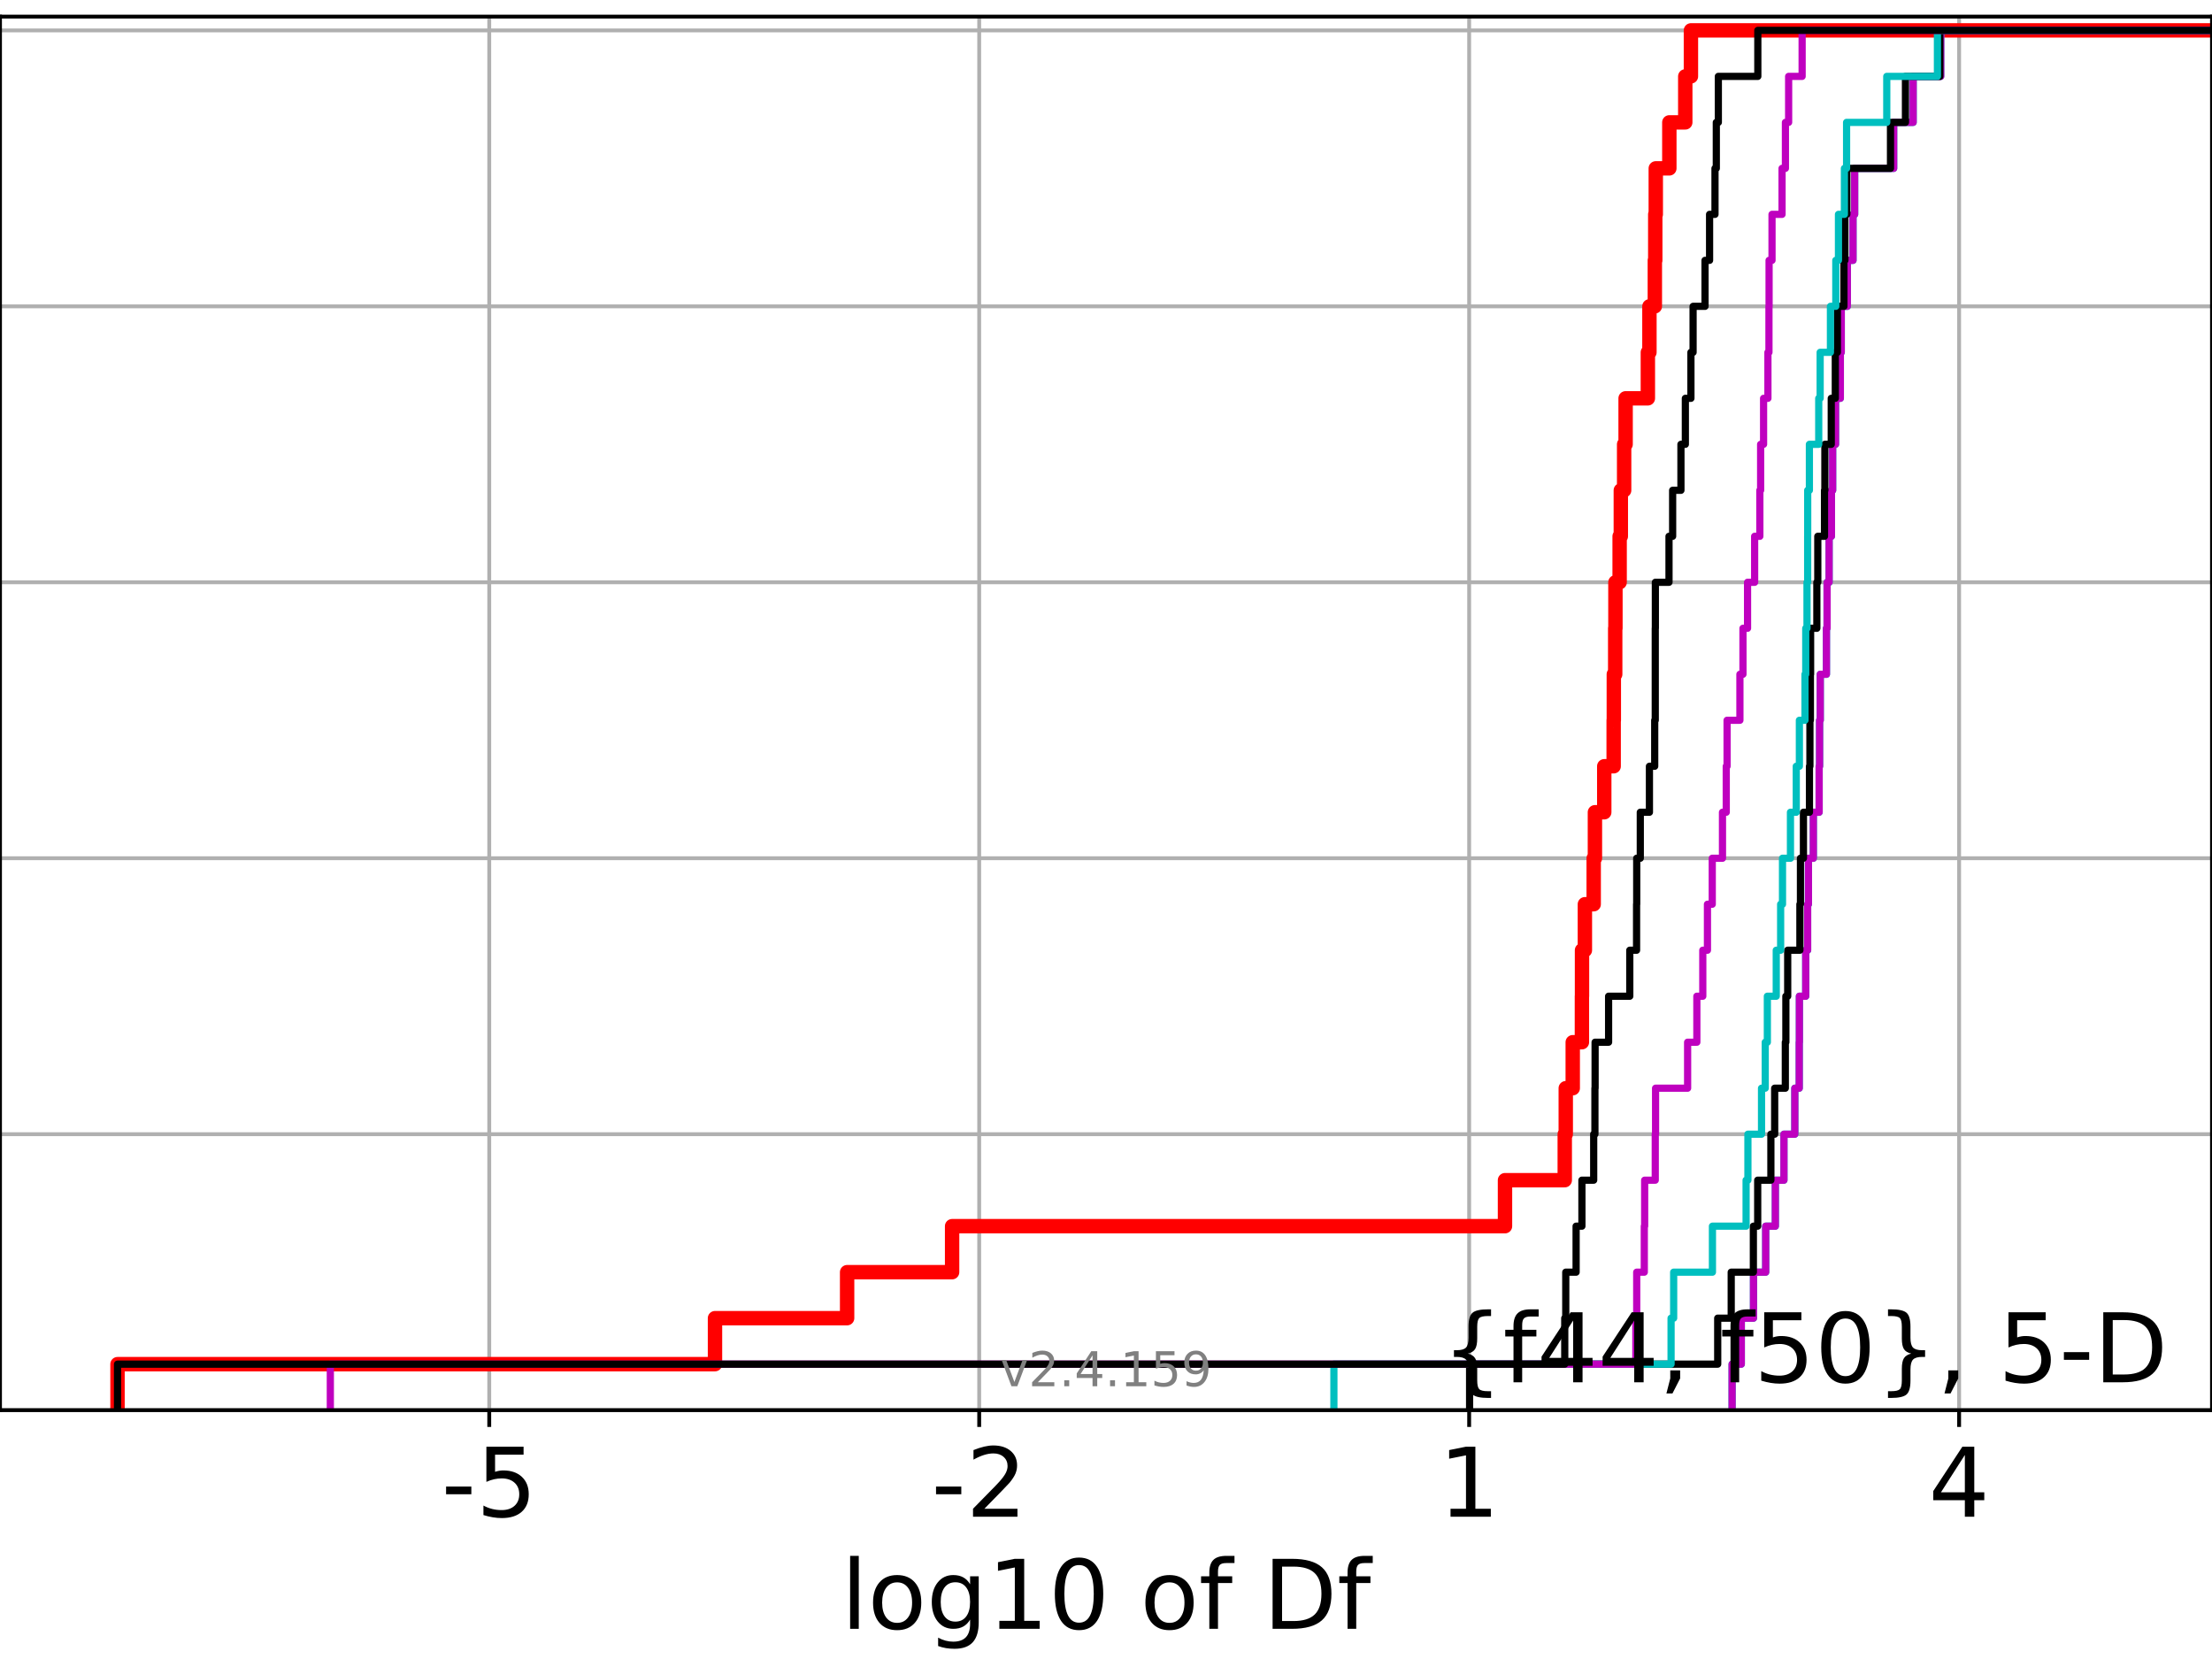 <?xml version="1.0" encoding="utf-8" standalone="no"?>
<!DOCTYPE svg PUBLIC "-//W3C//DTD SVG 1.1//EN"
  "http://www.w3.org/Graphics/SVG/1.1/DTD/svg11.dtd">
<!-- Created with matplotlib (https://matplotlib.org/) -->
<svg height="345.6pt" version="1.1" viewBox="0 0 460.8 345.6" width="460.8pt" xmlns="http://www.w3.org/2000/svg" xmlns:xlink="http://www.w3.org/1999/xlink">
 <defs>
  <style type="text/css">*{stroke-linecap:butt;stroke-linejoin:round;}</style>
 </defs>
 <g id="figure_1">
  <g id="patch_1">
   <path d="M 0 345.6 
L 460.8 345.6 
L 460.8 0 
L 0 0 
z
" style="fill:#ffffff;"/>
  </g>
  <g id="axes_1">
   <g id="patch_2">
    <path d="M 0 293.76 
L 460.8 293.76 
L 460.8 3.456 
L 0 3.456 
z
" style="fill:#ffffff;"/>
   </g>
   <g id="matplotlib.axis_1">
    <g id="xtick_1">
     <g id="line2d_1">
      <path clip-path="url(#pbdcb908ce4)" d="M 101.919 293.76 
L 101.919 3.456 
" style="fill:none;stroke:#b0b0b0;stroke-linecap:square;stroke-width:0.8;"/>
     </g>
     <g id="line2d_2">
      <defs>
       <path d="M 0 0 
L 0 3.5 
" id="m00ff379674" style="stroke:#000000;stroke-width:0.8;"/>
      </defs>
      <g>
       <use style="stroke:#000000;stroke-width:0.8;" x="101.919" xlink:href="#m00ff379674" y="293.76"/>
      </g>
     </g>
     <g id="text_1">
      <!-- -5 -->
      <g transform="translate(91.949 315.957)scale(0.2 -0.2)">
       <defs>
        <path d="M 4.891 31.391 
L 31.203 31.391 
L 31.203 23.391 
L 4.891 23.391 
z
" id="DejaVuSans-45"/>
        <path d="M 10.797 72.906 
L 49.516 72.906 
L 49.516 64.594 
L 19.828 64.594 
L 19.828 46.734 
Q 21.969 47.469 24.109 47.828 
Q 26.266 48.188 28.422 48.188 
Q 40.625 48.188 47.75 41.5 
Q 54.891 34.812 54.891 23.391 
Q 54.891 11.625 47.562 5.094 
Q 40.234 -1.422 26.906 -1.422 
Q 22.312 -1.422 17.547 -0.641 
Q 12.797 0.141 7.719 1.703 
L 7.719 11.625 
Q 12.109 9.234 16.797 8.062 
Q 21.484 6.891 26.703 6.891 
Q 35.156 6.891 40.078 11.328 
Q 45.016 15.766 45.016 23.391 
Q 45.016 31 40.078 35.438 
Q 35.156 39.891 26.703 39.891 
Q 22.75 39.891 18.812 39.016 
Q 14.891 38.141 10.797 36.281 
z
" id="DejaVuSans-53"/>
       </defs>
       <use xlink:href="#DejaVuSans-45"/>
       <use x="36.084" xlink:href="#DejaVuSans-53"/>
      </g>
     </g>
    </g>
    <g id="xtick_2">
     <g id="line2d_3">
      <path clip-path="url(#pbdcb908ce4)" d="M 203.986 293.76 
L 203.986 3.456 
" style="fill:none;stroke:#b0b0b0;stroke-linecap:square;stroke-width:0.8;"/>
     </g>
     <g id="line2d_4">
      <g>
       <use style="stroke:#000000;stroke-width:0.8;" x="203.986" xlink:href="#m00ff379674" y="293.76"/>
      </g>
     </g>
     <g id="text_2">
      <!-- -2 -->
      <g transform="translate(194.016 315.957)scale(0.2 -0.2)">
       <defs>
        <path d="M 19.188 8.297 
L 53.609 8.297 
L 53.609 0 
L 7.328 0 
L 7.328 8.297 
Q 12.938 14.109 22.625 23.891 
Q 32.328 33.688 34.812 36.531 
Q 39.547 41.844 41.422 45.531 
Q 43.312 49.219 43.312 52.781 
Q 43.312 58.594 39.234 62.25 
Q 35.156 65.922 28.609 65.922 
Q 23.969 65.922 18.812 64.312 
Q 13.672 62.703 7.812 59.422 
L 7.812 69.391 
Q 13.766 71.781 18.938 73 
Q 24.125 74.219 28.422 74.219 
Q 39.75 74.219 46.484 68.547 
Q 53.219 62.891 53.219 53.422 
Q 53.219 48.922 51.531 44.891 
Q 49.859 40.875 45.406 35.406 
Q 44.188 33.984 37.641 27.219 
Q 31.109 20.453 19.188 8.297 
z
" id="DejaVuSans-50"/>
       </defs>
       <use xlink:href="#DejaVuSans-45"/>
       <use x="36.084" xlink:href="#DejaVuSans-50"/>
      </g>
     </g>
    </g>
    <g id="xtick_3">
     <g id="line2d_5">
      <path clip-path="url(#pbdcb908ce4)" d="M 306.052 293.76 
L 306.052 3.456 
" style="fill:none;stroke:#b0b0b0;stroke-linecap:square;stroke-width:0.8;"/>
     </g>
     <g id="line2d_6">
      <g>
       <use style="stroke:#000000;stroke-width:0.8;" x="306.052" xlink:href="#m00ff379674" y="293.76"/>
      </g>
     </g>
     <g id="text_3">
      <!-- 1 -->
      <g transform="translate(299.69 315.957)scale(0.2 -0.2)">
       <defs>
        <path d="M 12.406 8.297 
L 28.516 8.297 
L 28.516 63.922 
L 10.984 60.406 
L 10.984 69.391 
L 28.422 72.906 
L 38.281 72.906 
L 38.281 8.297 
L 54.391 8.297 
L 54.391 0 
L 12.406 0 
z
" id="DejaVuSans-49"/>
       </defs>
       <use xlink:href="#DejaVuSans-49"/>
      </g>
     </g>
    </g>
    <g id="xtick_4">
     <g id="line2d_7">
      <path clip-path="url(#pbdcb908ce4)" d="M 408.119 293.76 
L 408.119 3.456 
" style="fill:none;stroke:#b0b0b0;stroke-linecap:square;stroke-width:0.8;"/>
     </g>
     <g id="line2d_8">
      <g>
       <use style="stroke:#000000;stroke-width:0.8;" x="408.119" xlink:href="#m00ff379674" y="293.76"/>
      </g>
     </g>
     <g id="text_4">
      <!-- 4 -->
      <g transform="translate(401.756 315.957)scale(0.2 -0.2)">
       <defs>
        <path d="M 37.797 64.312 
L 12.891 25.391 
L 37.797 25.391 
z
M 35.203 72.906 
L 47.609 72.906 
L 47.609 25.391 
L 58.016 25.391 
L 58.016 17.188 
L 47.609 17.188 
L 47.609 0 
L 37.797 0 
L 37.797 17.188 
L 4.891 17.188 
L 4.891 26.703 
z
" id="DejaVuSans-52"/>
       </defs>
       <use xlink:href="#DejaVuSans-52"/>
      </g>
     </g>
    </g>
    <g id="text_5">
     <!-- log10 of Df -->
     <g transform="translate(175.214 339.313)scale(0.2 -0.2)">
      <defs>
       <path d="M 9.422 75.984 
L 18.406 75.984 
L 18.406 0 
L 9.422 0 
z
" id="DejaVuSans-108"/>
       <path d="M 30.609 48.391 
Q 23.391 48.391 19.188 42.75 
Q 14.984 37.109 14.984 27.297 
Q 14.984 17.484 19.156 11.844 
Q 23.344 6.203 30.609 6.203 
Q 37.797 6.203 41.984 11.859 
Q 46.188 17.531 46.188 27.297 
Q 46.188 37.016 41.984 42.703 
Q 37.797 48.391 30.609 48.391 
z
M 30.609 56 
Q 42.328 56 49.016 48.375 
Q 55.719 40.766 55.719 27.297 
Q 55.719 13.875 49.016 6.219 
Q 42.328 -1.422 30.609 -1.422 
Q 18.844 -1.422 12.172 6.219 
Q 5.516 13.875 5.516 27.297 
Q 5.516 40.766 12.172 48.375 
Q 18.844 56 30.609 56 
z
" id="DejaVuSans-111"/>
       <path d="M 45.406 27.984 
Q 45.406 37.75 41.375 43.109 
Q 37.359 48.484 30.078 48.484 
Q 22.859 48.484 18.828 43.109 
Q 14.797 37.75 14.797 27.984 
Q 14.797 18.266 18.828 12.891 
Q 22.859 7.516 30.078 7.516 
Q 37.359 7.516 41.375 12.891 
Q 45.406 18.266 45.406 27.984 
z
M 54.391 6.781 
Q 54.391 -7.172 48.188 -13.984 
Q 42 -20.797 29.203 -20.797 
Q 24.469 -20.797 20.266 -20.094 
Q 16.062 -19.391 12.109 -17.922 
L 12.109 -9.188 
Q 16.062 -11.328 19.922 -12.344 
Q 23.781 -13.375 27.781 -13.375 
Q 36.625 -13.375 41.016 -8.766 
Q 45.406 -4.156 45.406 5.172 
L 45.406 9.625 
Q 42.625 4.781 38.281 2.391 
Q 33.938 0 27.875 0 
Q 17.828 0 11.672 7.656 
Q 5.516 15.328 5.516 27.984 
Q 5.516 40.672 11.672 48.328 
Q 17.828 56 27.875 56 
Q 33.938 56 38.281 53.609 
Q 42.625 51.219 45.406 46.391 
L 45.406 54.688 
L 54.391 54.688 
z
" id="DejaVuSans-103"/>
       <path d="M 31.781 66.406 
Q 24.172 66.406 20.328 58.906 
Q 16.5 51.422 16.5 36.375 
Q 16.5 21.391 20.328 13.891 
Q 24.172 6.391 31.781 6.391 
Q 39.453 6.391 43.281 13.891 
Q 47.125 21.391 47.125 36.375 
Q 47.125 51.422 43.281 58.906 
Q 39.453 66.406 31.781 66.406 
z
M 31.781 74.219 
Q 44.047 74.219 50.516 64.516 
Q 56.984 54.828 56.984 36.375 
Q 56.984 17.969 50.516 8.266 
Q 44.047 -1.422 31.781 -1.422 
Q 19.531 -1.422 13.062 8.266 
Q 6.594 17.969 6.594 36.375 
Q 6.594 54.828 13.062 64.516 
Q 19.531 74.219 31.781 74.219 
z
" id="DejaVuSans-48"/>
       <path id="DejaVuSans-32"/>
       <path d="M 37.109 75.984 
L 37.109 68.5 
L 28.516 68.5 
Q 23.688 68.5 21.797 66.547 
Q 19.922 64.594 19.922 59.516 
L 19.922 54.688 
L 34.719 54.688 
L 34.719 47.703 
L 19.922 47.703 
L 19.922 0 
L 10.891 0 
L 10.891 47.703 
L 2.297 47.703 
L 2.297 54.688 
L 10.891 54.688 
L 10.891 58.5 
Q 10.891 67.625 15.141 71.797 
Q 19.391 75.984 28.609 75.984 
z
" id="DejaVuSans-102"/>
       <path d="M 19.672 64.797 
L 19.672 8.109 
L 31.594 8.109 
Q 46.688 8.109 53.688 14.938 
Q 60.688 21.781 60.688 36.531 
Q 60.688 51.172 53.688 57.984 
Q 46.688 64.797 31.594 64.797 
z
M 9.812 72.906 
L 30.078 72.906 
Q 51.266 72.906 61.172 64.094 
Q 71.094 55.281 71.094 36.531 
Q 71.094 17.672 61.125 8.828 
Q 51.172 0 30.078 0 
L 9.812 0 
z
" id="DejaVuSans-68"/>
      </defs>
      <use xlink:href="#DejaVuSans-108"/>
      <use x="27.783" xlink:href="#DejaVuSans-111"/>
      <use x="88.965" xlink:href="#DejaVuSans-103"/>
      <use x="152.441" xlink:href="#DejaVuSans-49"/>
      <use x="216.064" xlink:href="#DejaVuSans-48"/>
      <use x="279.688" xlink:href="#DejaVuSans-32"/>
      <use x="311.475" xlink:href="#DejaVuSans-111"/>
      <use x="372.656" xlink:href="#DejaVuSans-102"/>
      <use x="407.861" xlink:href="#DejaVuSans-32"/>
      <use x="439.648" xlink:href="#DejaVuSans-68"/>
      <use x="516.65" xlink:href="#DejaVuSans-102"/>
     </g>
    </g>
   </g>
   <g id="matplotlib.axis_2">
    <g id="ytick_1">
     <g id="line2d_9">
      <path clip-path="url(#pbdcb908ce4)" d="M 0 293.76 
L 460.8 293.76 
" style="fill:none;stroke:#b0b0b0;stroke-linecap:square;stroke-width:0.8;"/>
     </g>
     <g id="line2d_10">
      <defs>
       <path d="M 0 0 
L -3.5 0 
" id="m894762881b" style="stroke:#000000;stroke-width:0.8;"/>
      </defs>
      <g>
       <use style="stroke:#000000;stroke-width:0.8;" x="0" xlink:href="#m894762881b" y="293.76"/>
      </g>
     </g>
    </g>
    <g id="ytick_2">
     <g id="line2d_11">
      <path clip-path="url(#pbdcb908ce4)" d="M 0 236.274 
L 460.8 236.274 
" style="fill:none;stroke:#b0b0b0;stroke-linecap:square;stroke-width:0.8;"/>
     </g>
     <g id="line2d_12">
      <g>
       <use style="stroke:#000000;stroke-width:0.8;" x="0" xlink:href="#m894762881b" y="236.274"/>
      </g>
     </g>
    </g>
    <g id="ytick_3">
     <g id="line2d_13">
      <path clip-path="url(#pbdcb908ce4)" d="M 0 178.788 
L 460.8 178.788 
" style="fill:none;stroke:#b0b0b0;stroke-linecap:square;stroke-width:0.8;"/>
     </g>
     <g id="line2d_14">
      <g>
       <use style="stroke:#000000;stroke-width:0.8;" x="0" xlink:href="#m894762881b" y="178.788"/>
      </g>
     </g>
    </g>
    <g id="ytick_4">
     <g id="line2d_15">
      <path clip-path="url(#pbdcb908ce4)" d="M 0 121.302 
L 460.8 121.302 
" style="fill:none;stroke:#b0b0b0;stroke-linecap:square;stroke-width:0.8;"/>
     </g>
     <g id="line2d_16">
      <g>
       <use style="stroke:#000000;stroke-width:0.8;" x="0" xlink:href="#m894762881b" y="121.302"/>
      </g>
     </g>
    </g>
    <g id="ytick_5">
     <g id="line2d_17">
      <path clip-path="url(#pbdcb908ce4)" d="M 0 63.816 
L 460.8 63.816 
" style="fill:none;stroke:#b0b0b0;stroke-linecap:square;stroke-width:0.8;"/>
     </g>
     <g id="line2d_18">
      <g>
       <use style="stroke:#000000;stroke-width:0.8;" x="0" xlink:href="#m894762881b" y="63.816"/>
      </g>
     </g>
    </g>
    <g id="ytick_6">
     <g id="line2d_19">
      <path clip-path="url(#pbdcb908ce4)" d="M 0 6.33 
L 460.8 6.33 
" style="fill:none;stroke:#b0b0b0;stroke-linecap:square;stroke-width:0.8;"/>
     </g>
     <g id="line2d_20">
      <g>
       <use style="stroke:#000000;stroke-width:0.8;" x="0" xlink:href="#m894762881b" y="6.33"/>
      </g>
     </g>
    </g>
   </g>
   <g id="line2d_21">
    <path clip-path="url(#pbdcb908ce4)" d="M 24.481 293.76 
L 24.481 284.179 
L 148.946 284.179 
L 148.946 274.598 
L 176.47 274.598 
L 176.47 265.017 
L 198.341 265.017 
L 198.341 255.436 
L 313.518 255.436 
L 313.518 245.855 
L 325.966 245.855 
L 325.966 236.274 
L 326.177 236.274 
L 326.177 226.693 
L 327.631 226.693 
L 327.631 217.112 
L 329.542 217.112 
L 329.542 207.531 
L 329.562 207.531 
L 329.562 197.95 
L 330.16 197.95 
L 330.16 188.369 
L 331.995 188.369 
L 331.995 178.788 
L 332.251 178.788 
L 332.251 169.207 
L 334.195 169.207 
L 334.195 159.626 
L 336.155 159.626 
L 336.155 150.045 
L 336.188 150.045 
L 336.188 140.464 
L 336.476 140.464 
L 336.476 130.883 
L 336.524 130.883 
L 336.524 121.302 
L 337.399 121.302 
L 337.399 111.721 
L 337.646 111.721 
L 337.646 102.14 
L 338.337 102.14 
L 338.337 92.559 
L 338.645 92.559 
L 338.645 82.978 
L 343.28 82.978 
L 343.28 73.397 
L 343.606 73.397 
L 343.606 63.816 
L 344.734 63.816 
L 344.734 54.235 
L 344.821 54.235 
L 344.821 44.654 
L 344.929 44.654 
L 344.929 35.073 
L 347.753 35.073 
L 347.753 25.492 
L 351.072 25.492 
L 351.072 15.911 
L 352.251 15.911 
L 352.251 6.33 
L 352.251 6.33 
L 352.251 6.33 
L 460.8 6.33 
" style="fill:none;stroke:#ff0000;stroke-linecap:square;stroke-width:3;"/>
   </g>
   <g id="line2d_22">
    <path clip-path="url(#pbdcb908ce4)" d="M 360.829 293.76 
L 360.829 284.179 
L 362.746 284.179 
L 362.746 274.598 
L 365.283 274.598 
L 365.283 265.017 
L 367.826 265.017 
L 367.826 255.436 
L 369.836 255.436 
L 369.836 245.855 
L 371.628 245.855 
L 371.628 236.274 
L 373.893 236.274 
L 373.893 226.693 
L 374.815 226.693 
L 374.815 217.112 
L 374.846 217.112 
L 374.846 207.531 
L 376.163 207.531 
L 376.163 197.95 
L 376.564 197.95 
L 376.564 188.369 
L 376.729 188.369 
L 376.729 178.788 
L 377.751 178.788 
L 377.751 169.207 
L 378.96 169.207 
L 378.96 159.626 
L 379.052 159.626 
L 379.052 150.045 
L 379.194 150.045 
L 379.194 140.464 
L 380.482 140.464 
L 380.482 130.883 
L 380.613 130.883 
L 380.613 121.302 
L 381.036 121.302 
L 381.036 111.721 
L 381.52 111.721 
L 381.52 102.14 
L 381.775 102.14 
L 381.775 92.559 
L 382.377 92.559 
L 382.377 82.978 
L 383.378 82.978 
L 383.378 73.397 
L 383.569 73.397 
L 383.569 63.816 
L 384.835 63.816 
L 384.835 54.235 
L 386.016 54.235 
L 386.016 44.654 
L 386.361 44.654 
L 386.361 35.073 
L 394.488 35.073 
L 394.488 25.492 
L 398.546 25.492 
L 398.546 15.911 
L 404.284 15.911 
L 404.284 6.33 
L 404.284 6.33 
L 404.284 6.33 
L 460.8 6.33 
" style="fill:none;stroke:#00bfbf;stroke-linecap:square;stroke-width:1.5;"/>
   </g>
   <g id="line2d_23">
    <path clip-path="url(#pbdcb908ce4)" d="M 360.829 293.76 
L 360.829 284.179 
L 362.746 284.179 
L 362.746 274.598 
L 365.283 274.598 
L 365.283 265.017 
L 367.826 265.017 
L 367.826 255.436 
L 369.836 255.436 
L 369.836 245.855 
L 371.628 245.855 
L 371.628 236.274 
L 373.893 236.274 
L 373.893 226.693 
L 374.815 226.693 
L 374.815 217.112 
L 374.846 217.112 
L 374.846 207.531 
L 376.163 207.531 
L 376.163 197.95 
L 376.564 197.95 
L 376.564 188.369 
L 376.729 188.369 
L 376.729 178.788 
L 377.751 178.788 
L 377.751 169.207 
L 378.96 169.207 
L 378.96 159.626 
L 379.052 159.626 
L 379.052 150.045 
L 379.194 150.045 
L 379.194 140.464 
L 380.482 140.464 
L 380.482 130.883 
L 380.613 130.883 
L 380.613 121.302 
L 381.036 121.302 
L 381.036 111.721 
L 381.52 111.721 
L 381.52 102.14 
L 381.775 102.14 
L 381.775 92.559 
L 382.377 92.559 
L 382.377 82.978 
L 383.378 82.978 
L 383.378 73.397 
L 383.569 73.397 
L 383.569 63.816 
L 384.835 63.816 
L 384.835 54.235 
L 386.016 54.235 
L 386.016 44.654 
L 386.361 44.654 
L 386.361 35.073 
L 394.488 35.073 
L 394.488 25.492 
L 398.546 25.492 
L 398.546 15.911 
L 404.284 15.911 
L 404.284 6.33 
L 404.284 6.33 
L 404.284 6.33 
L 460.8 6.33 
" style="fill:none;stroke:#bf00bf;stroke-linecap:square;stroke-width:1.5;"/>
   </g>
   <g id="line2d_24">
    <path clip-path="url(#pbdcb908ce4)" d="M 306.145 293.76 
L 306.145 284.179 
L 357.83 284.179 
L 357.83 274.598 
L 360.644 274.598 
L 360.644 265.017 
L 365.259 265.017 
L 365.259 255.436 
L 366.161 255.436 
L 366.161 245.855 
L 368.907 245.855 
L 368.907 236.274 
L 369.697 236.274 
L 369.697 226.693 
L 371.916 226.693 
L 371.916 217.112 
L 372.029 217.112 
L 372.029 207.531 
L 372.411 207.531 
L 372.411 197.95 
L 374.951 197.95 
L 374.951 188.369 
L 375.068 188.369 
L 375.068 178.788 
L 375.691 178.788 
L 375.691 169.207 
L 376.943 169.207 
L 376.943 159.626 
L 377.04 159.626 
L 377.04 150.045 
L 377.139 150.045 
L 377.139 140.464 
L 377.182 140.464 
L 377.182 130.883 
L 378.483 130.883 
L 378.483 121.302 
L 378.681 121.302 
L 378.681 111.721 
L 380.077 111.721 
L 380.077 102.14 
L 380.155 102.14 
L 380.155 92.559 
L 381.484 92.559 
L 381.484 82.978 
L 382.329 82.978 
L 382.329 73.397 
L 382.756 73.397 
L 382.756 63.816 
L 384.121 63.816 
L 384.121 54.235 
L 384.33 54.235 
L 384.33 44.654 
L 384.731 44.654 
L 384.731 35.073 
L 393.824 35.073 
L 393.824 25.492 
L 396.942 25.492 
L 396.942 15.911 
L 404.098 15.911 
L 404.098 6.33 
L 404.098 6.33 
L 404.098 6.33 
L 460.8 6.33 
" style="fill:none;stroke:#000000;stroke-linecap:square;stroke-width:1.5;"/>
   </g>
   <g id="line2d_25">
    <path clip-path="url(#pbdcb908ce4)" d="M 277.875 293.76 
L 277.875 284.179 
L 348.115 284.179 
L 348.115 274.598 
L 348.656 274.598 
L 348.656 265.017 
L 356.733 265.017 
L 356.733 255.436 
L 363.744 255.436 
L 363.744 245.855 
L 364.123 245.855 
L 364.123 236.274 
L 366.959 236.274 
L 366.959 226.693 
L 367.732 226.693 
L 367.732 217.112 
L 368.173 217.112 
L 368.173 207.531 
L 370.026 207.531 
L 370.026 197.95 
L 370.939 197.95 
L 370.939 188.369 
L 371.328 188.369 
L 371.328 178.788 
L 372.985 178.788 
L 372.985 169.207 
L 374.195 169.207 
L 374.195 159.626 
L 374.845 159.626 
L 374.845 150.045 
L 376.012 150.045 
L 376.012 140.464 
L 376.171 140.464 
L 376.171 130.883 
L 376.432 130.883 
L 376.432 121.302 
L 376.57 121.302 
L 376.57 111.721 
L 376.578 111.721 
L 376.578 102.14 
L 376.93 102.14 
L 376.93 92.559 
L 378.874 92.559 
L 378.874 82.978 
L 379.172 82.978 
L 379.172 73.397 
L 381.314 73.397 
L 381.314 63.816 
L 382.43 63.816 
L 382.43 54.235 
L 382.986 54.235 
L 382.986 44.654 
L 384.225 44.654 
L 384.225 35.073 
L 384.677 35.073 
L 384.677 25.492 
L 393.048 25.492 
L 393.048 15.911 
L 403.603 15.911 
L 403.603 6.33 
L 403.603 6.33 
L 403.603 6.33 
L 460.8 6.33 
" style="fill:none;stroke:#00bfbf;stroke-linecap:square;stroke-width:1.5;"/>
   </g>
   <g id="line2d_26">
    <path clip-path="url(#pbdcb908ce4)" d="M 68.813 293.76 
L 68.813 284.179 
L 340.777 284.179 
L 340.777 274.598 
L 340.957 274.598 
L 340.957 265.017 
L 342.537 265.017 
L 342.537 255.436 
L 342.612 255.436 
L 342.612 245.855 
L 344.821 245.855 
L 344.821 236.274 
L 344.885 236.274 
L 344.885 226.693 
L 351.561 226.693 
L 351.561 217.112 
L 353.484 217.112 
L 353.484 207.531 
L 354.722 207.531 
L 354.722 197.95 
L 355.692 197.95 
L 355.692 188.369 
L 356.695 188.369 
L 356.695 178.788 
L 358.824 178.788 
L 358.824 169.207 
L 359.61 169.207 
L 359.61 159.626 
L 359.781 159.626 
L 359.781 150.045 
L 362.456 150.045 
L 362.456 140.464 
L 363.092 140.464 
L 363.092 130.883 
L 364.047 130.883 
L 364.047 121.302 
L 365.524 121.302 
L 365.524 111.721 
L 366.608 111.721 
L 366.608 102.14 
L 366.771 102.14 
L 366.771 92.559 
L 367.386 92.559 
L 367.386 82.978 
L 368.29 82.978 
L 368.29 73.397 
L 368.507 73.397 
L 368.507 63.816 
L 368.533 63.816 
L 368.533 54.235 
L 369.144 54.235 
L 369.144 44.654 
L 371.234 44.654 
L 371.234 35.073 
L 371.937 35.073 
L 371.937 25.492 
L 372.605 25.492 
L 372.605 15.911 
L 375.417 15.911 
L 375.417 6.33 
L 375.417 6.33 
L 375.417 6.33 
L 460.8 6.33 
" style="fill:none;stroke:#bf00bf;stroke-linecap:square;stroke-width:1.5;"/>
   </g>
   <g id="line2d_27">
    <path clip-path="url(#pbdcb908ce4)" d="M 24.481 293.76 
L 24.481 284.179 
L 325.966 284.179 
L 325.966 274.598 
L 326.177 274.598 
L 326.177 265.017 
L 328.332 265.017 
L 328.332 255.436 
L 329.542 255.436 
L 329.542 245.855 
L 331.995 245.855 
L 331.995 236.274 
L 332.251 236.274 
L 332.251 226.693 
L 332.289 226.693 
L 332.289 217.112 
L 335.101 217.112 
L 335.101 207.531 
L 339.513 207.531 
L 339.513 197.95 
L 340.928 197.95 
L 340.928 188.369 
L 340.957 188.369 
L 340.957 178.788 
L 341.703 178.788 
L 341.703 169.207 
L 343.606 169.207 
L 343.606 159.626 
L 344.706 159.626 
L 344.706 150.045 
L 344.821 150.045 
L 344.821 140.464 
L 344.821 140.464 
L 344.821 130.883 
L 344.842 130.883 
L 344.842 121.302 
L 347.685 121.302 
L 347.685 111.721 
L 348.441 111.721 
L 348.441 102.14 
L 350.17 102.14 
L 350.17 92.559 
L 351.091 92.559 
L 351.091 82.978 
L 352.251 82.978 
L 352.251 73.397 
L 352.701 73.397 
L 352.701 63.816 
L 355.189 63.816 
L 355.189 54.235 
L 356.137 54.235 
L 356.137 44.654 
L 357.265 44.654 
L 357.265 35.073 
L 357.54 35.073 
L 357.54 25.492 
L 357.962 25.492 
L 357.962 15.911 
L 366.186 15.911 
L 366.186 6.33 
L 366.186 6.33 
L 366.186 6.33 
L 460.8 6.33 
" style="fill:none;stroke:#000000;stroke-linecap:square;stroke-width:1.5;"/>
   </g>
   <g id="patch_3">
    <path d="M 0 293.76 
L 0 3.456 
" style="fill:none;stroke:#000000;stroke-linecap:square;stroke-linejoin:miter;stroke-width:0.8;"/>
   </g>
   <g id="patch_4">
    <path d="M 460.8 293.76 
L 460.8 3.456 
" style="fill:none;stroke:#000000;stroke-linecap:square;stroke-linejoin:miter;stroke-width:0.8;"/>
   </g>
   <g id="patch_5">
    <path d="M -0 293.76 
L 460.8 293.76 
" style="fill:none;stroke:#000000;stroke-linecap:square;stroke-linejoin:miter;stroke-width:0.8;"/>
   </g>
   <g id="patch_6">
    <path d="M -0 3.456 
L 460.8 3.456 
" style="fill:none;stroke:#000000;stroke-linecap:square;stroke-linejoin:miter;stroke-width:0.8;"/>
   </g>
   <g id="text_6">
    <!-- {f44, f50}, 5-D -->
    <g transform="translate(300.387 287.954)scale(0.2 -0.2)">
     <defs>
      <path d="M 51.125 -9.281 
L 51.125 -16.312 
L 48.094 -16.312 
Q 35.938 -16.312 31.812 -12.688 
Q 27.688 -9.078 27.688 1.703 
L 27.688 13.375 
Q 27.688 20.75 25.047 23.578 
Q 22.406 26.422 15.484 26.422 
L 12.5 26.422 
L 12.5 33.406 
L 15.484 33.406 
Q 22.469 33.406 25.078 36.203 
Q 27.688 39.016 27.688 46.297 
L 27.688 58.016 
Q 27.688 68.797 31.812 72.391 
Q 35.938 75.984 48.094 75.984 
L 51.125 75.984 
L 51.125 69 
L 47.797 69 
Q 40.922 69 38.812 66.844 
Q 36.719 64.703 36.719 57.812 
L 36.719 45.703 
Q 36.719 38.031 34.5 34.562 
Q 32.281 31.109 26.906 29.891 
Q 32.328 28.562 34.516 25.094 
Q 36.719 21.625 36.719 14.016 
L 36.719 1.906 
Q 36.719 -4.984 38.812 -7.125 
Q 40.922 -9.281 47.797 -9.281 
z
" id="DejaVuSans-123"/>
      <path d="M 11.719 12.406 
L 22.016 12.406 
L 22.016 4 
L 14.016 -11.625 
L 7.719 -11.625 
L 11.719 4 
z
" id="DejaVuSans-44"/>
      <path d="M 12.5 -9.281 
L 15.922 -9.281 
Q 22.75 -9.281 24.828 -7.172 
Q 26.906 -5.078 26.906 1.906 
L 26.906 14.016 
Q 26.906 21.625 29.094 25.094 
Q 31.297 28.562 36.719 29.891 
Q 31.297 31.109 29.094 34.562 
Q 26.906 38.031 26.906 45.703 
L 26.906 57.812 
Q 26.906 64.75 24.828 66.875 
Q 22.75 69 15.922 69 
L 12.5 69 
L 12.5 75.984 
L 15.578 75.984 
Q 27.734 75.984 31.812 72.391 
Q 35.891 68.797 35.891 58.016 
L 35.891 46.297 
Q 35.891 39.016 38.516 36.203 
Q 41.156 33.406 48.094 33.406 
L 51.125 33.406 
L 51.125 26.422 
L 48.094 26.422 
Q 41.156 26.422 38.516 23.578 
Q 35.891 20.75 35.891 13.375 
L 35.891 1.703 
Q 35.891 -9.078 31.812 -12.688 
Q 27.734 -16.312 15.578 -16.312 
L 12.5 -16.312 
z
" id="DejaVuSans-125"/>
     </defs>
     <use xlink:href="#DejaVuSans-123"/>
     <use x="63.623" xlink:href="#DejaVuSans-102"/>
     <use x="98.828" xlink:href="#DejaVuSans-52"/>
     <use x="162.451" xlink:href="#DejaVuSans-52"/>
     <use x="226.074" xlink:href="#DejaVuSans-44"/>
     <use x="257.861" xlink:href="#DejaVuSans-32"/>
     <use x="289.648" xlink:href="#DejaVuSans-102"/>
     <use x="324.854" xlink:href="#DejaVuSans-53"/>
     <use x="388.477" xlink:href="#DejaVuSans-48"/>
     <use x="452.1" xlink:href="#DejaVuSans-125"/>
     <use x="515.723" xlink:href="#DejaVuSans-44"/>
     <use x="547.51" xlink:href="#DejaVuSans-32"/>
     <use x="579.297" xlink:href="#DejaVuSans-53"/>
     <use x="642.92" xlink:href="#DejaVuSans-45"/>
     <use x="679.004" xlink:href="#DejaVuSans-68"/>
    </g>
   </g>
   <g id="text_7">
    <!-- v2.4.159 -->
    <g style="fill:#808080;" transform="translate(208.356 288.777)scale(0.1 -0.1)">
     <defs>
      <path d="M 2.984 54.688 
L 12.5 54.688 
L 29.594 8.797 
L 46.688 54.688 
L 56.203 54.688 
L 35.688 0 
L 23.484 0 
z
" id="DejaVuSans-118"/>
      <path d="M 10.688 12.406 
L 21 12.406 
L 21 0 
L 10.688 0 
z
" id="DejaVuSans-46"/>
      <path d="M 10.984 1.516 
L 10.984 10.5 
Q 14.703 8.734 18.5 7.812 
Q 22.312 6.891 25.984 6.891 
Q 35.75 6.891 40.891 13.453 
Q 46.047 20.016 46.781 33.406 
Q 43.953 29.203 39.594 26.953 
Q 35.25 24.703 29.984 24.703 
Q 19.047 24.703 12.672 31.312 
Q 6.297 37.938 6.297 49.422 
Q 6.297 60.641 12.938 67.422 
Q 19.578 74.219 30.609 74.219 
Q 43.266 74.219 49.922 64.516 
Q 56.594 54.828 56.594 36.375 
Q 56.594 19.141 48.406 8.859 
Q 40.234 -1.422 26.422 -1.422 
Q 22.703 -1.422 18.891 -0.688 
Q 15.094 0.047 10.984 1.516 
z
M 30.609 32.422 
Q 37.25 32.422 41.125 36.953 
Q 45.016 41.5 45.016 49.422 
Q 45.016 57.281 41.125 61.844 
Q 37.25 66.406 30.609 66.406 
Q 23.969 66.406 20.094 61.844 
Q 16.219 57.281 16.219 49.422 
Q 16.219 41.5 20.094 36.953 
Q 23.969 32.422 30.609 32.422 
z
" id="DejaVuSans-57"/>
     </defs>
     <use xlink:href="#DejaVuSans-118"/>
     <use x="59.18" xlink:href="#DejaVuSans-50"/>
     <use x="122.803" xlink:href="#DejaVuSans-46"/>
     <use x="154.59" xlink:href="#DejaVuSans-52"/>
     <use x="218.213" xlink:href="#DejaVuSans-46"/>
     <use x="250" xlink:href="#DejaVuSans-49"/>
     <use x="313.623" xlink:href="#DejaVuSans-53"/>
     <use x="377.246" xlink:href="#DejaVuSans-57"/>
    </g>
   </g>
  </g>
 </g>
 <defs>
  <clipPath id="pbdcb908ce4">
   <rect height="290.304" width="460.8" x="0" y="3.456"/>
  </clipPath>
 </defs>
</svg>
